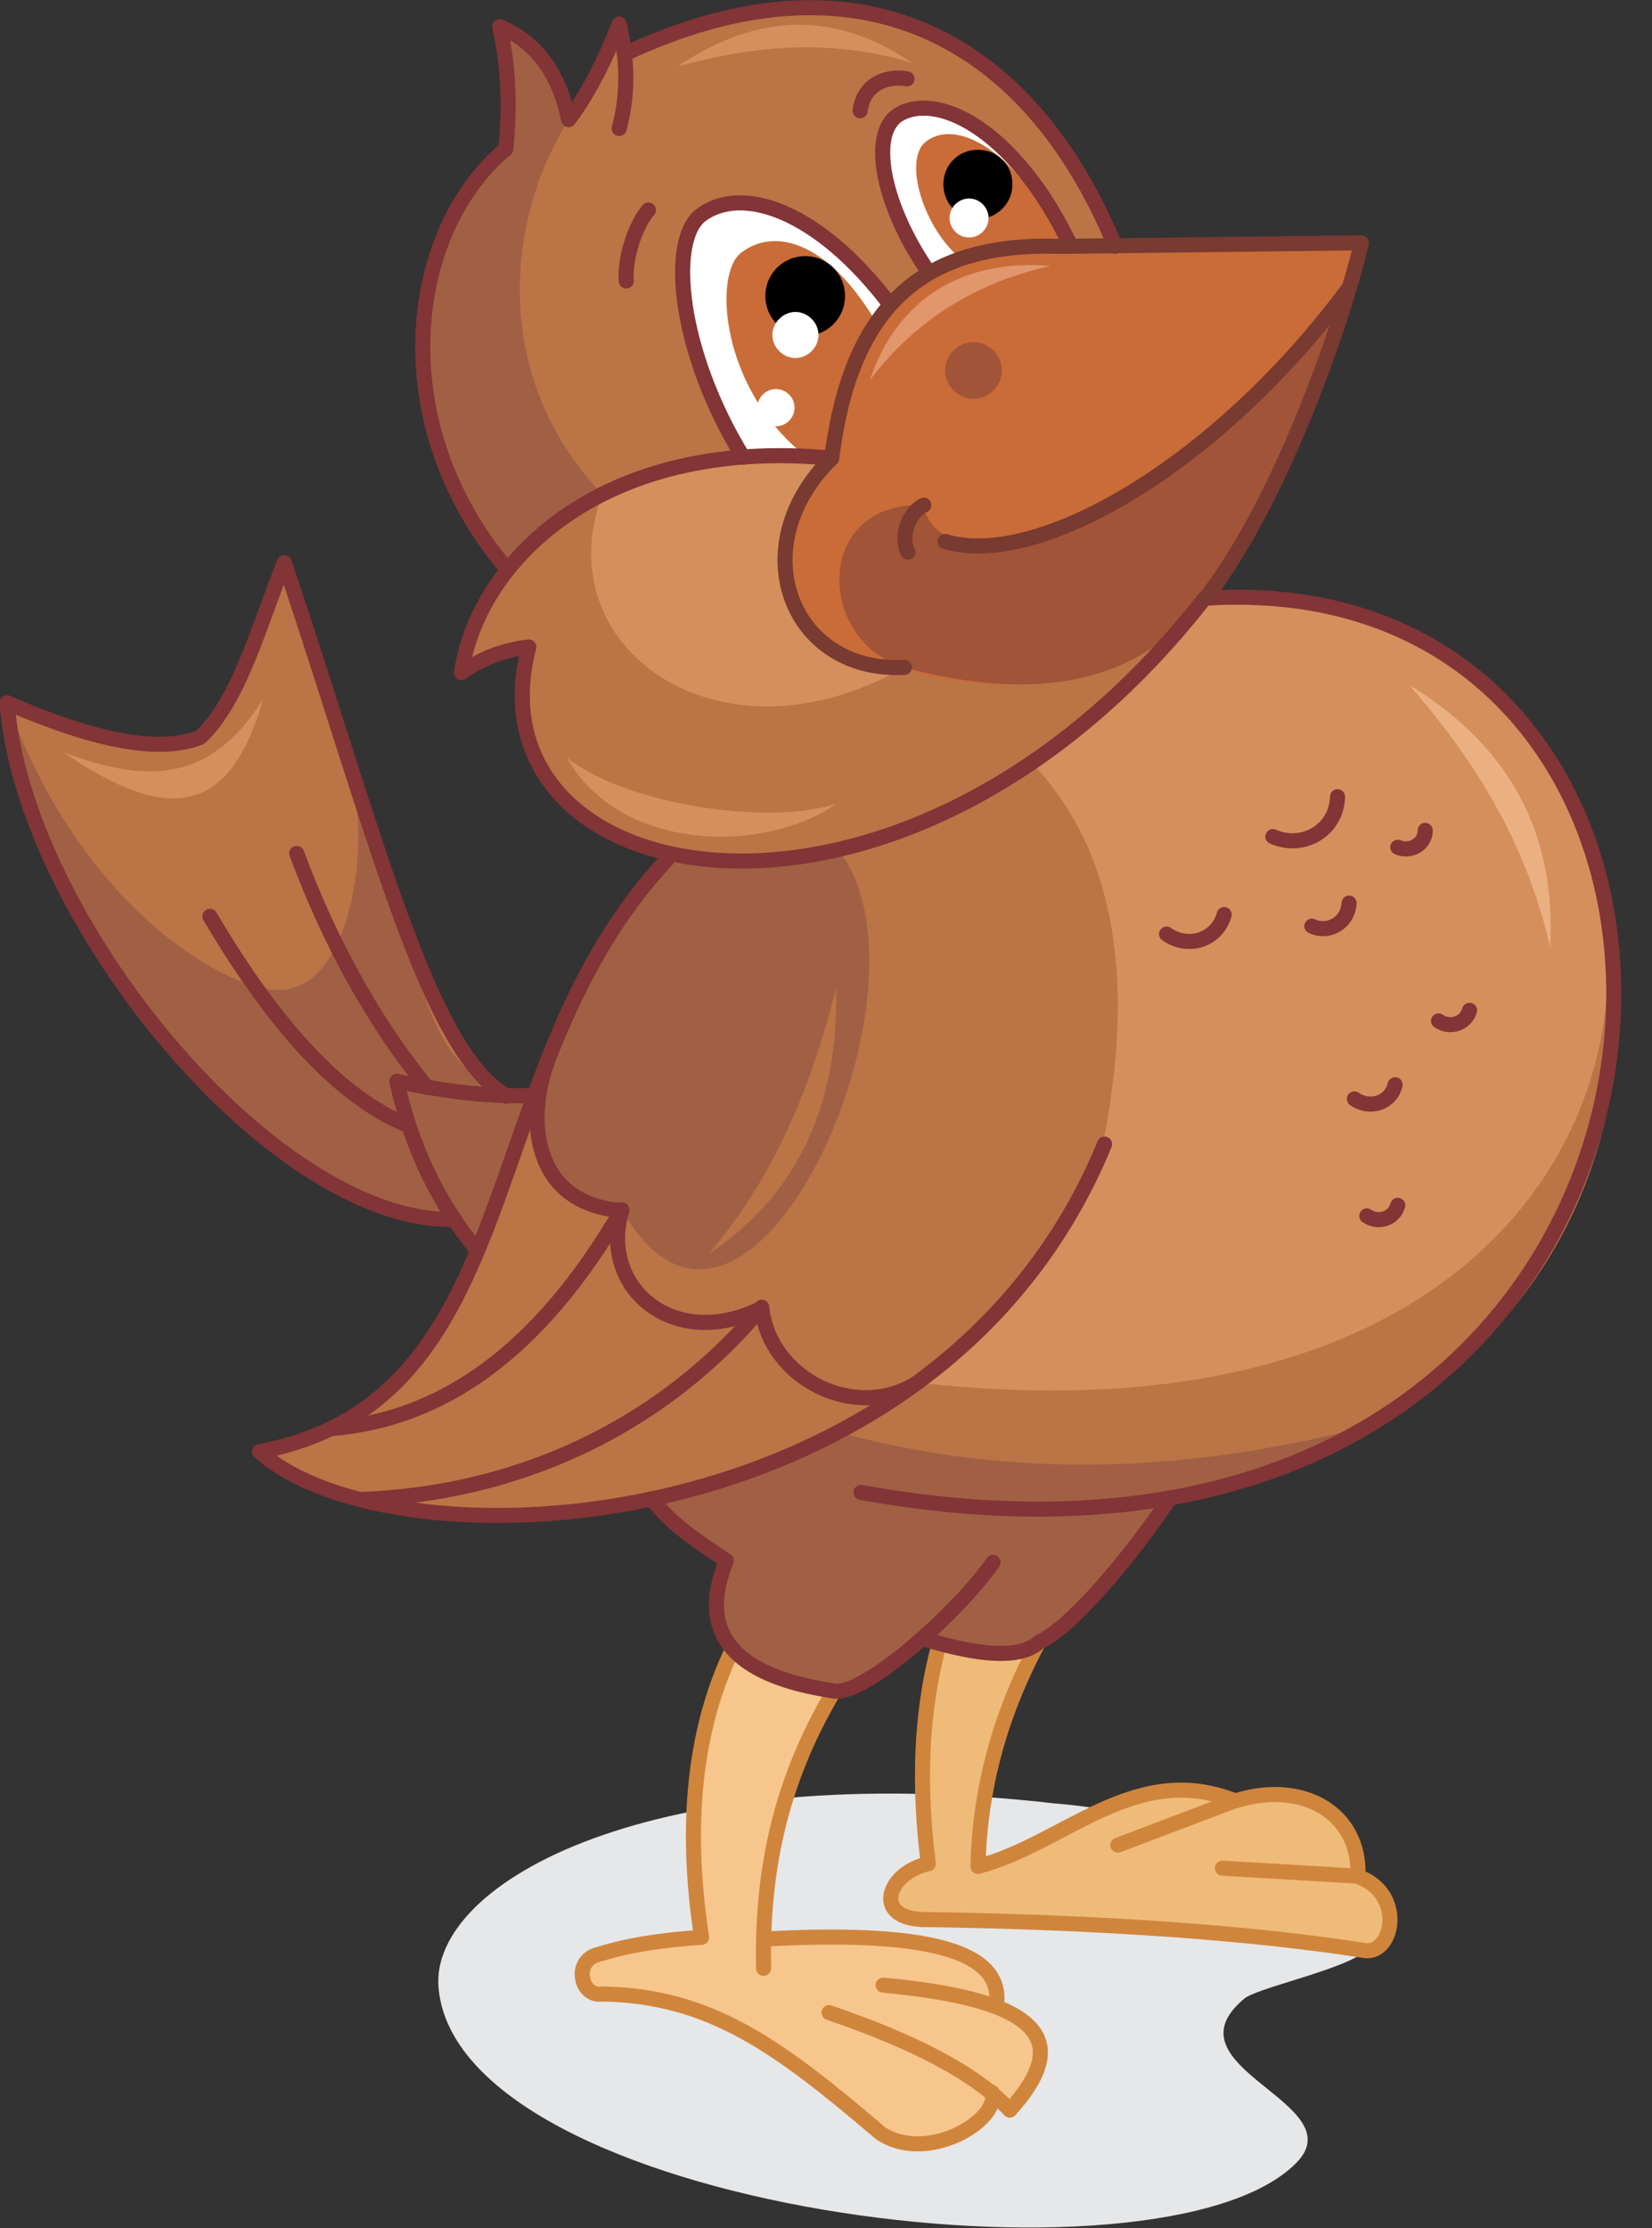 <?xml version="1.0" encoding="utf-8"?>
<!-- Generator: Adobe Illustrator 21.1.0, SVG Export Plug-In . SVG Version: 6.00 Build 0)  -->
<svg version="1.1" id="Layer_1" xmlns="http://www.w3.org/2000/svg" xmlns:xlink="http://www.w3.org/1999/xlink" x="0px" y="0px"
	 viewBox="0 0 186.5 251.4" style="enable-background:new 0 0 186.5 251.4;" xml:space="preserve">
<rect x="0" y="0" width="186.5" height="251.4" fill="#333333" stroke="none"/>
<style type="text/css">
	.st0{fill:#A16044;}
	.st1{fill:#E6E7E8;}
	.st2{fill:#EFBB79;}
	.st3{fill:#F7C68C;}
	.st4{fill:#BB7446;}
	.st5{fill:#D58F5C;}
	.st6{fill:#FFFFFF;}
	.st7{fill:#CA6C38;}
	.st8{fill:#A15437;}
	.st9{fill:none;stroke:#823436;stroke-width:1.701;stroke-linecap:round;stroke-linejoin:round;stroke-miterlimit:22.926;}
	.st10{fill:none;stroke:#783A31;stroke-width:1.701;stroke-linecap:round;stroke-linejoin:round;stroke-miterlimit:22.926;}
	.st11{fill:none;stroke:#D0853D;stroke-width:1.701;stroke-linecap:round;stroke-linejoin:round;stroke-miterlimit:22.926;}
	.st12{fill:#EBB081;}
	.st13{fill:#E1966C;}
</style>
<path class="st0" d="M104.1,185l11.5-14.7l16.5-1.2c-4.4,6.6-11.1,14.6-14.8,16.3C115.3,187.1,110.9,187,104.1,185z"/>
<path class="st0" d="M53.9,141.1l6.4-17.5c-4.8,0.2-10-0.4-15.5-1.6C46.4,129.4,49.4,135.8,53.9,141.1z"/>
<path class="st1" d="M119.1,203.5c10.7,0.8,50.7,8.5,33.9,17.4c-3.4,1.8-11.1,3.5-12.5,4.6c-9.4,7.8,12.6,11.8,5.8,18.6
	c-15.2,15.3-94.8,5.3-96.8-19.9C48.6,212.3,73.9,198.3,119.1,203.5z"/>
<path class="st2" d="M106,185.5c6.6,1.9,10.4,1.8,11.2-0.2c-4.3,8.4-6.6,16.8-6.8,25.2c9.7-2.5,20.1-12.7,29-7.4
	c10.2-2.2,14.2,1.2,13.8,8.5c5.5,1.9,4.1,8.8,0.9,8.4c-12.8-2-29.4-3.2-49.4-3.5c-6.4,0.1-4.6-5.3,0.1-6.3
	C103.8,201.7,104,193.4,106,185.5z"/>
<path class="st3" d="M82.8,186.1l3.7,2.6l7.7,2.1c-5,8.7-7.6,18-7.9,27.9c17.5-2.3,24.3,1.2,26.2,7.4c7.4,1.9,6.4,6.3,1.6,11.9
	l-2.1-1.9c0.9,3.2-7.4,8.1-12.6,4.6C87.9,230.9,80.2,225.2,68,225c-2.5,0.4-3.4-3.9-0.3-4.5c3.1-1,7-1.6,11.5-1.9
	C77.6,207.4,77.9,196,82.8,186.1z"/>
<path class="st4" d="M51.2,137.5l-3-5.4L44.7,122l12.4,1.6c-9-5.3-14.6-29-25.1-60.2c-2.8,6.8-5,15.5-9.5,19.7
	c-4.5,1.8-11.7,0.5-21.8-3.9C2.7,103.4,30.8,137.8,51.2,137.5z"/>
<path class="st0" d="M51.2,137.5l-3-5.4L44.7,122l12.4,1.6c-9-5.3-7.5-6.7-17.9-38c3,9.1,0.5,24.4-6.3,25.9
	c-4.5,1.8-23.2-7.2-32.1-32.3C2.7,103.4,30.8,137.8,51.2,137.5z"/>
<path class="st4" d="M124.6,129.1l8.7-33.5l-16.8-9.5L75.3,97c-22.1,23.5-15.3,61-46,66.8C44.6,177.5,105.9,174.6,124.6,129.1z"/>
<path class="st0" d="M70.2,136.5c14.1,24.7,36.7-25.4,24.4-40.6l-9.8,1.3L75.3,97c-6.4,8.2-12.1,19.2-13.5,22.6
	C58.8,130.7,62.9,135.1,70.2,136.5z"/>
<path class="st5" d="M136.1,67.5L93.9,51.7c-26.5-2.5-40.1,12.1-41.8,24.2c2.5-1.8,5.1-2.6,7.6-2.9
	C52.4,101.3,102.2,110.9,136.1,67.5z"/>
<path class="st4" d="M136.1,67.5l-34,7.8C81.2,87.2,61.5,73.1,68,55.8c-5.3,4.3-14.1,8-15.8,20.1c2.5-1.8,5.1-2.6,7.6-2.9
	C52.4,101.3,102.2,110.9,136.1,67.5z"/>
<path class="st4" d="M116.5,86.1l19.6-18.6c58.7-5.3,71.3,99.4-18.2,102.8c-4.5,5.9-16.8,17.7-23.8,20.6c-10-2-15.7-6.1-12.1-14.7
	l-8.4-7c30-7.1,43.5-22.2,51-40C128.1,111.2,126.2,96.3,116.5,86.1z"/>
<path class="st0" d="M94.6,161.6c20.2,5.5,40.4,4.5,60.6-0.9c-7.9,4.9-19.7,8.3-37.3,9.6c-4.5,5.9-16.8,17.7-23.8,20.6
	c-10-2-15.7-6.1-12.1-14.7l-8.4-7l10.4-2.9L94.6,161.6z"/>
<path class="st5" d="M116.5,86.1l10.6-8.7l8.9-9.9c61.4-5.3,70,100.2-32.5,88.5l11.9-11.1l9.1-15.8
	C128.1,111.2,126.2,96.3,116.5,86.1z"/>
<path class="st4" d="M125.9,27.7l-32,23.8c-15.6-1.3-27.8,2.9-36.6,12.8c-11.5-16.1-14-32-0.3-47.4L56.4,3c4.5,2.2,7.1,5.7,7.8,10.5
	l5.7-10.8l0.6,3.4C96.4-6.1,115.9,3.7,125.9,27.7z"/>
<path class="st0" d="M68,55.8l-10.7,8.6C44.9,48.7,46.2,26.1,57,16.9L56.4,3c4.5,2.2,7.1,5.7,7.8,10.5C56.9,25.1,55.6,42.8,68,55.8z
	"/>
<path class="st6" d="M84,51.5l9.9,0.1c0.7-6.2,2.7-12.1,6.6-17.3c-8.1-10.7-16.8-13.6-21.4-10.1C75.5,27.1,76.6,39.7,84,51.5z"/>
<path class="st7" d="M91,51.5l3,0.1l1.3-6.7l3.8-8.2c-5.3-9.2-11.5-11.2-15.4-8.2C80.5,30.8,81.3,43.9,91,51.5z"/>
<path class="st6" d="M104.9,30.8c4.9-2.3,10.3-3.1,16-3.1C114.6,14.4,105.5,10,101.2,13C98.1,15.5,99.8,23.5,104.9,30.8z"/>
<path class="st7" d="M108.6,29.3l12.3-1.6l-3.8-5c-3.9-6.1-9.4-9.2-12.6-6.7C101.9,18.1,104.3,25.9,108.6,29.3z"/>
<path class="st7" d="M93.9,51.7c1.9-15.9,10.1-25,27.6-23.9l32.1-0.3c-4.9,16.7-9.5,30.8-17.6,40.1c-6.4,9.6-23.6,11.6-34,7.8
	C87.7,76.6,84.4,59.6,93.9,51.7z"/>
<path class="st8" d="M153.6,27.4c-4.9,16.7-9.5,30.8-17.6,40.1c-7.1,9.3-18.4,12-34,7.8c-9.9-3.1-10.1-18.7,2.2-18.3
	C107.7,70.9,146.8,48.4,153.6,27.4z"/>
<path class="st9" d="M69.9,14.5c1-3.7,1-7.6,0-11.8c-1.7,4.4-3.6,8-5.7,10.8C63.1,8.2,60.5,4.7,56.4,3c1,4.3,1.2,9,0.7,13.8
	C46,26.1,43.2,47.7,57.3,64.3"/>
<path class="st9" d="M70.5,6.1C96.4-6.1,116,3.8,125.9,27.8"/>
<path class="st10" d="M104.3,57c-1.7,0.8-2.7,3.5-1.8,5.3"/>
<path class="st9" d="M100.5,34.4c-8.1-10.7-16.8-13.6-21.4-10.1c-3.7,2.9-2.5,15.4,4.8,27.3"/>
<path d="M90.9,37.9c2.5,0,4.5-2,4.5-4.5s-2-4.5-4.5-4.5s-4.5,2-4.5,4.5S88.4,37.9,90.9,37.9z"/>
<path d="M110.4,24.7c2.1,0,3.9-1.7,3.9-3.9s-1.7-3.9-3.9-3.9s-3.9,1.7-3.9,3.9S108.2,24.7,110.4,24.7z"/>
<path class="st6" d="M89.8,40.4c1.4,0,2.6-1.2,2.6-2.6c0-1.4-1.2-2.6-2.6-2.6s-2.6,1.2-2.6,2.6C87.2,39.2,88.4,40.4,89.8,40.4z"/>
<path class="st6" d="M109.4,26.8c1.2,0,2.2-1,2.2-2.2s-1-2.2-2.2-2.2s-2.2,1-2.2,2.2C107.2,25.8,108.2,26.8,109.4,26.8z"/>
<path class="st6" d="M87.6,48.1c1.2,0,2.1-1,2.1-2.1c0-1.2-1-2.1-2.1-2.1c-1.2,0-2.1,1-2.1,2.1C85.5,47.2,86.4,48.1,87.6,48.1z"/>
<path class="st9" d="M73.2,23.7c-1.4,1.6-2.7,5.3-2.5,8"/>
<path class="st9" d="M102.4,8.9c-2.2-0.4-4.9,0.5-5.3,3.6"/>
<path class="st9" d="M120.9,27.8c-6.3-13.3-15.4-17.7-19.7-14.7c-3.1,2.4-1.4,10.4,3.7,17.7"/>
<path class="st9" d="M75.3,97c-22.1,23.5-15.3,61-46,66.8c15.3,13.7,76.7,10.8,95.4-34.7"/>
<path class="st9" d="M103.6,156c-7,4.5-16.7-0.4-17.6-8.4c-10,5-18.4-2.4-15.8-11c-10.4-0.8-10.7-10.8-8.4-16.8 M57.2,123.7
	c-9-5.3-14.6-29-25.1-60.2c-2.8,6.8-5,15.5-9.5,19.7c-4.5,1.8-11.7,0.5-21.8-3.9c1.8,24.2,29.9,58.6,50.3,58.3"/>
<path class="st9" d="M60.3,123.6c-4.8,0.2-10-0.4-15.5-1.6c1.6,7.4,4.7,13.8,9.1,19.1"/>
<path class="st9" d="M48.2,122.7c-6-7.4-10.9-16.2-14.7-26.4"/>
<path class="st9" d="M46.1,127c-7.5-3-14.9-10.9-22.4-23.6"/>
<path class="st9" d="M70.2,136.5c-9.5,16.4-20.6,23.7-32.8,24.7"/>
<path class="st9" d="M86,147.5c-11.7,14-28.2,21.1-45.3,21.7"/>
<path class="st11" d="M126.2,208.2l13.2-5c-11.3-4.5-19.3,4.9-29,7.4c0.2-8.2,2.2-16.6,6.8-25.2"/>
<path class="st11" d="M138,210.8l15.3,0.9c0.3-7-6.1-10.9-13.8-8.5"/>
<path class="st11" d="M153.2,211.7c5.5,1.9,4.1,8.8,0.9,8.4c-12.8-2-29.4-3.2-49.4-3.5c-6.4,0.1-4.6-5.3,0.1-6.3
	c-1.1-8.6-0.9-16.9,1.2-24.7"/>
<path class="st11" d="M94.1,190.9c-6.3,10.6-8.1,20.9-7.9,31.2"/>
<path class="st11" d="M86.3,218.8c20.1-1.1,26.9,1.9,26.2,7.4"/>
<path class="st11" d="M93.6,227.1c9.4,3.2,16.5,6.8,20.4,11c6.8-7.5,4.3-12.4-14.3-14.1"/>
<path class="st11" d="M112,236.1c0.9,3.2-7.4,8.1-12.6,4.6C87.9,230.9,80.2,225.2,68,225c-2.5,0.4-3.4-3.9-0.3-4.5
	c3.1-1,7-1.6,11.5-1.9c-1.7-11.2-1.3-22.5,3.5-32.5"/>
<path class="st9" d="M143.7,94.4c3.4,1.5,7.2-0.7,7.3-4.5 M154.3,137.2c1.3,0.9,3.1,0.3,3.5-1.2 M152.9,124c1.7,1.2,4.1,0.5,4.6-1.6
	 M162.4,115.2c1.3,0.9,3.1,0.3,3.5-1.2 M157.8,95.6c1.4,0.6,3.1-0.3,3.1-1.9 M148.1,104.5c1.9,0.9,4.1-0.4,4.2-2.6 M131.7,105.4
	c2.4,1.7,5.7,0.7,6.5-2.2"/>
<path class="st10" d="M152.2,32.6c-15.1,20.3-35.3,31.6-45.5,28.5"/>
<path class="st9" d="M93.9,51.7c-26.5-2.5-40.1,12.1-41.8,24.2c2.5-1.8,5.1-2.6,7.6-2.9c-7.4,28.3,42.4,37.9,76.3-5.5"/>
<path class="st9" d="M136.1,67.5c69.5-4.4,63.4,119.4-38.9,100.9"/>
<path class="st10" d="M102.1,75.3C89.3,76,83.7,61.7,93.9,51.7c2.2-17.8,10.9-24.4,25.8-23.9l34-0.4c-2.5,10.4-9.5,29.7-17.6,40.1"
	/>
<path class="st8" d="M109.9,45c1.7,0,3.2-1.4,3.2-3.2c0-1.7-1.4-3.2-3.2-3.2c-1.7,0-3.2,1.4-3.2,3.2C106.7,43.6,108.2,45,109.9,45z"
	/>
<path class="st9" d="M73.6,169.1c2.1,2.9,5.4,5,8.4,7c-3.3,8.1,0.7,13,12.1,14.7c3.4,0.7,14.1-8.9,18-14.5"/>
<path class="st9" d="M132.1,169c-4.4,6.6-11.1,14.6-14.8,16.3c-2,1.8-6.3,1.7-13.1-0.4"/>
<path class="st12" d="M175,106.9c-2.4-10.6-7.5-20-15.9-29.6C170.8,84.4,175.7,94.5,175,106.9z"/>
<path class="st13" d="M118.6,30c-8.1,1.8-15.1,5.9-20.4,12.9C101.3,33.6,108.8,29.2,118.6,30z"/>
<path class="st4" d="M80,141.5c6.8-8,11.3-17.6,14.4-30.1C94.7,125.3,89.6,135.1,80,141.5z"/>
<path class="st5" d="M94.4,90.7c-7.7,2.5-23.7,0.1-30.4-5.2C70.1,96.3,86.5,96.3,94.4,90.7z"/>
<path class="st5" d="M7.2,84.9c10.3,3.9,16.9,2.8,22.5-6C26.1,91.5,19.5,93.4,7.2,84.9z"/>
<path class="st5" d="M103,7.1c-8.3-2.5-16.7-2.3-26.5,0.4C85.8,1.2,94.6,1.4,103,7.1z"/>
</svg>
